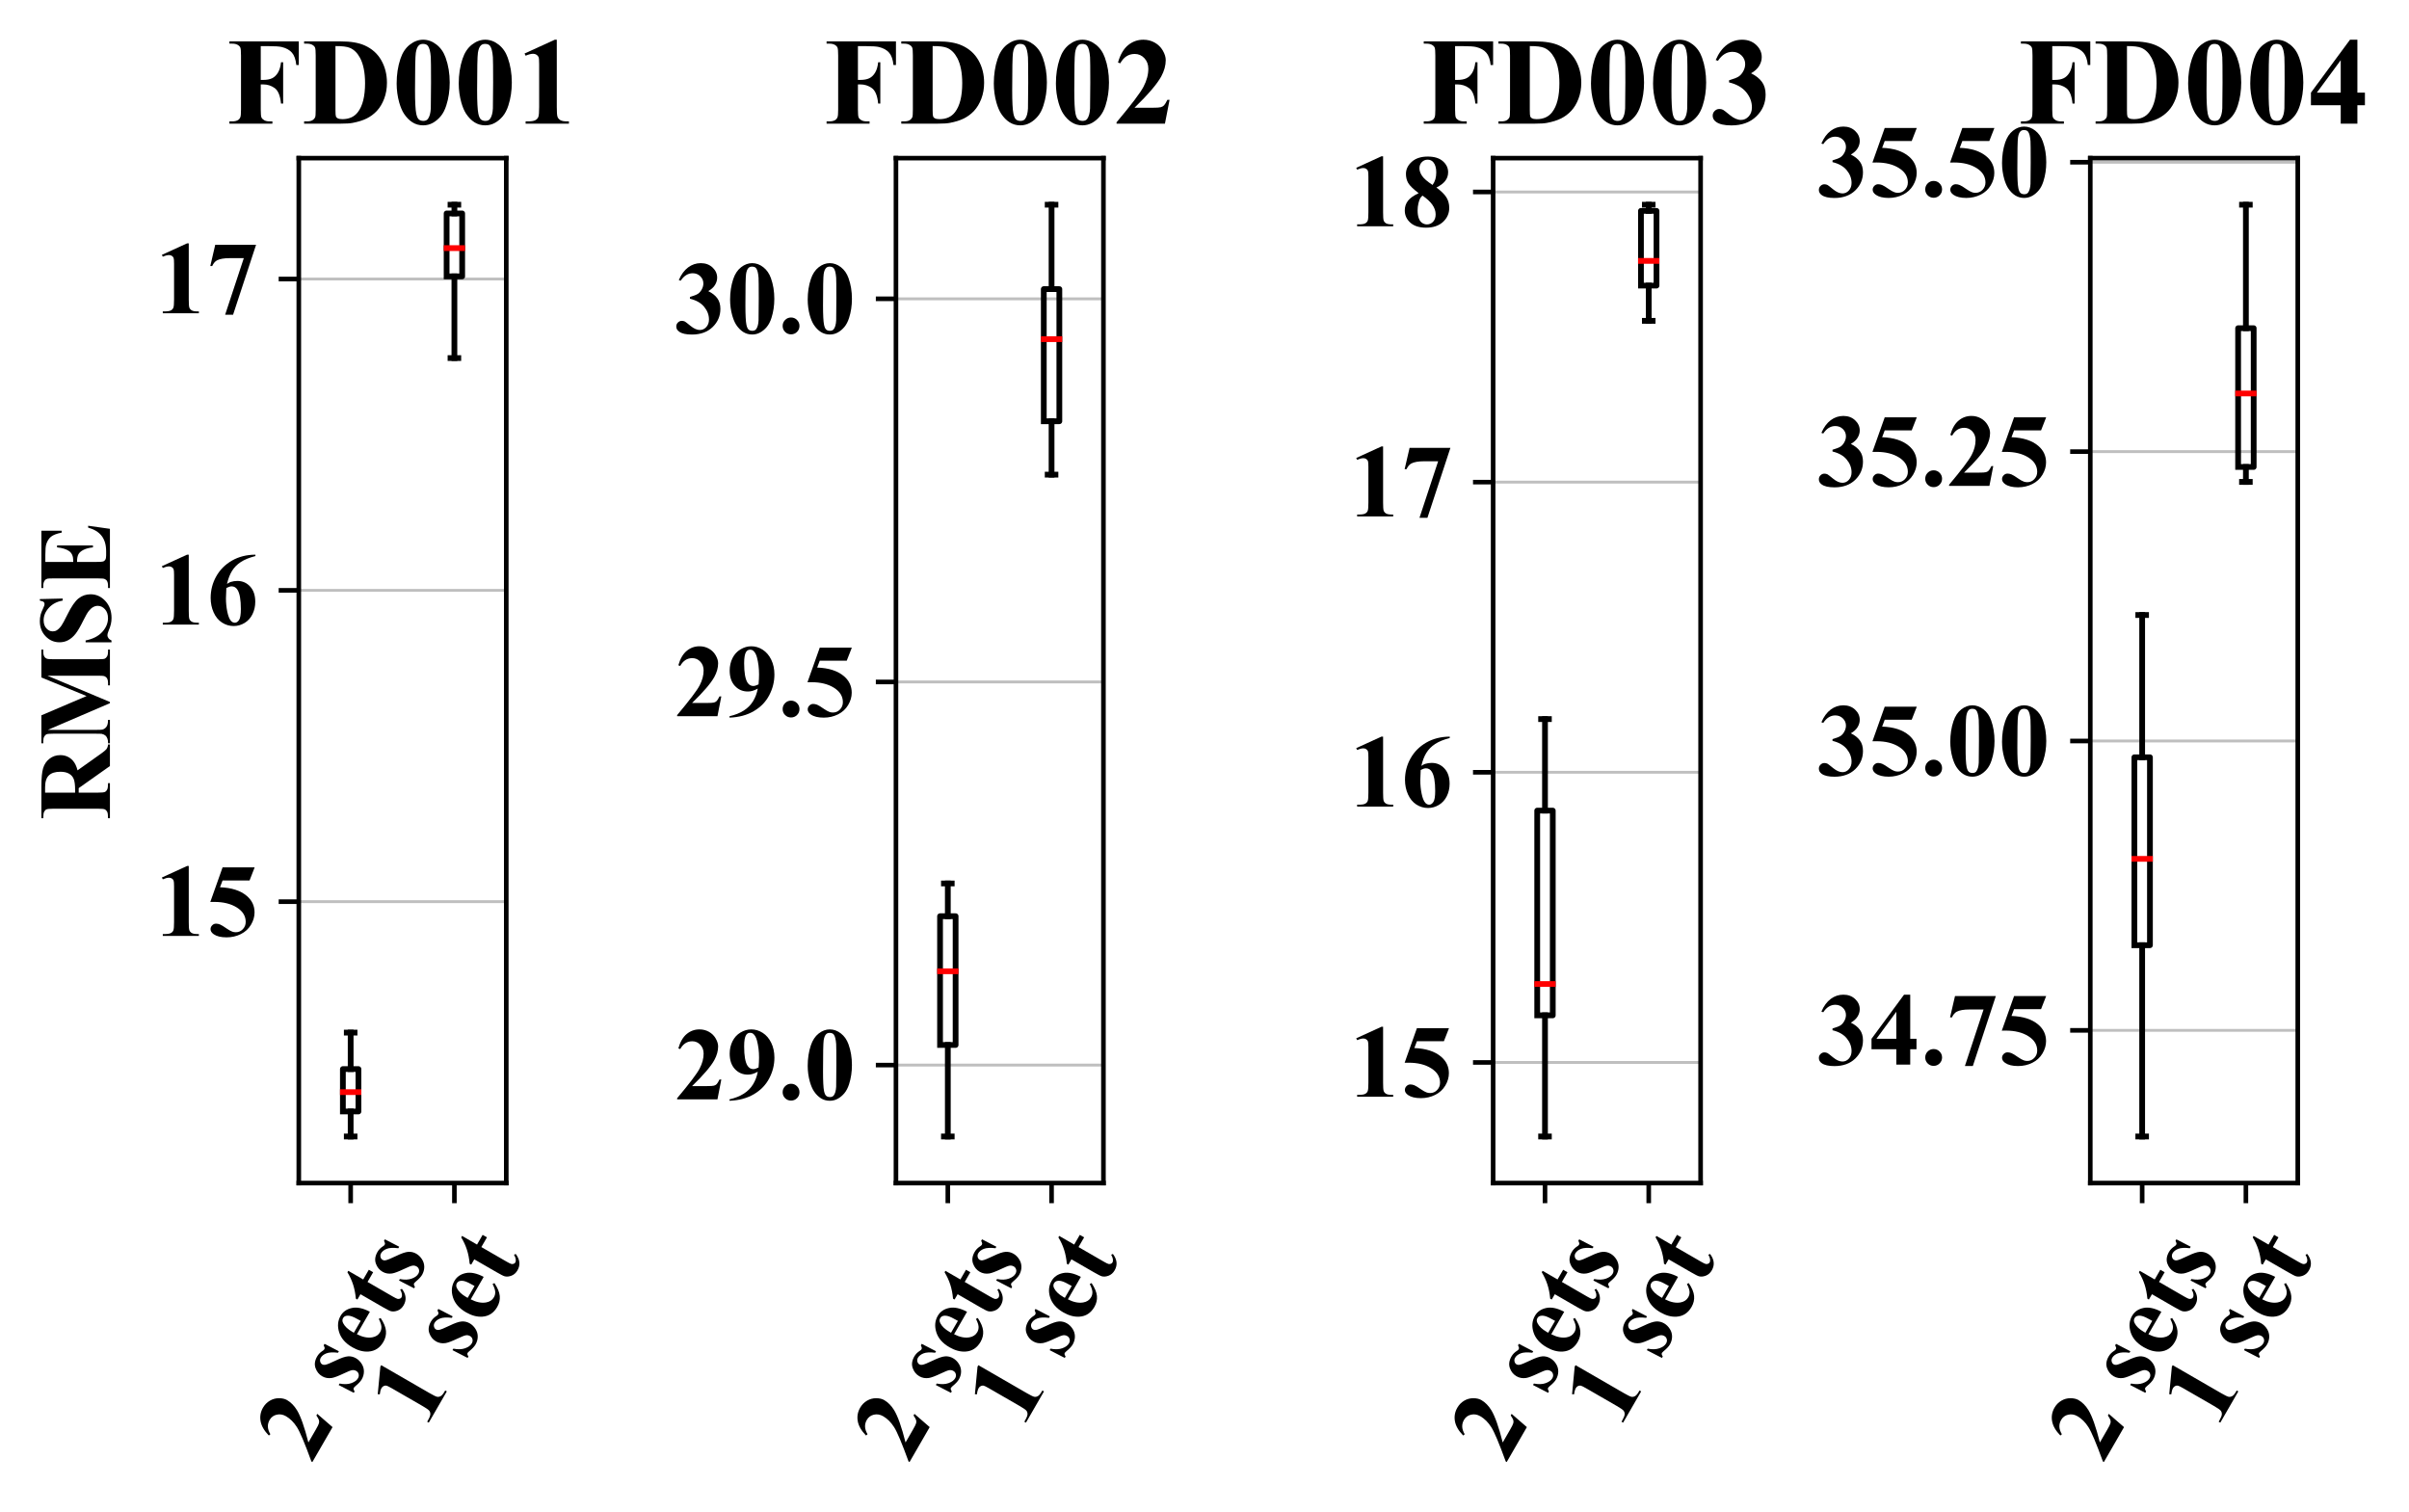 <?xml version="1.0" encoding="utf-8" standalone="no"?>
<!DOCTYPE svg PUBLIC "-//W3C//DTD SVG 1.1//EN"
  "http://www.w3.org/Graphics/SVG/1.1/DTD/svg11.dtd">
<!-- Created with matplotlib (http://matplotlib.org/) -->
<svg height="263pt" version="1.1" viewBox="0 0 419 263" width="419pt" xmlns="http://www.w3.org/2000/svg" xmlns:xlink="http://www.w3.org/1999/xlink">
 <defs>
  <style type="text/css">
*{stroke-linecap:butt;stroke-linejoin:round;}
  </style>
 </defs>
 <g id="figure_1">
  <g id="patch_1">
   <path d="M 0 263.781 
L 419.407 263.781 
L 419.407 0 
L 0 0 
z
" style="fill:#ffffff;"/>
  </g>
  <g id="axes_1">
   <g id="patch_2">
    <path d="M 51.97 205.76 
L 88.056 205.76 
L 88.056 27.503 
L 51.97 27.503 
z
" style="fill:#ffffff;"/>
   </g>
   <g id="matplotlib.axis_1">
    <g id="xtick_1">
     <g id="line2d_1">
      <defs>
       <path d="M 0 0 
L 0 3.5 
" id="mbc42abfe2b" style="stroke:#000000;stroke-width:0.8;"/>
      </defs>
      <g>
       <use style="stroke:#000000;stroke-width:0.8;" x="60.991" xlink:href="#mbc42abfe2b" y="205.76"/>
      </g>
     </g>
     <g id="text_1">
      <!-- 2 sets -->
      <defs>
       <path d="M 41.406 0 
L 2.438 0 
L 2.438 1.078 
Q 20.359 22.406 24.188 29.781 
Q 28.031 37.156 28.031 44.188 
Q 28.031 49.312 24.859 52.703 
Q 21.688 56.109 17.094 56.109 
Q 9.578 56.109 5.422 48.578 
L 3.609 49.219 
Q 6.25 58.594 11.625 63.078 
Q 17 67.578 24.031 67.578 
Q 29.047 67.578 33.203 65.234 
Q 37.359 62.891 39.703 58.812 
Q 42.047 54.734 42.047 51.172 
Q 42.047 44.672 38.422 37.984 
Q 33.5 28.953 16.891 12.797 
L 31.203 12.797 
Q 36.469 12.797 38.062 13.234 
Q 39.656 13.672 40.672 14.719 
Q 41.703 15.766 43.359 19.141 
L 45.125 19.141 
z
" id="TimesNewRomanPS-BoldMT-32"/>
       <path id="TimesNewRomanPS-BoldMT-20"/>
       <path d="M 32.234 46.922 
L 32.953 31.344 
L 31.297 31.344 
Q 28.328 38.281 25.125 40.812 
Q 21.922 43.359 18.75 43.359 
Q 16.75 43.359 15.328 42.016 
Q 13.922 40.672 13.922 38.922 
Q 13.922 37.594 14.891 36.375 
Q 16.453 34.375 23.625 29.516 
Q 30.812 24.656 33.078 21.266 
Q 35.359 17.875 35.359 13.672 
Q 35.359 9.859 33.453 6.203 
Q 31.547 2.547 28.078 0.578 
Q 24.609 -1.375 20.406 -1.375 
Q 17.141 -1.375 11.672 0.688 
Q 10.203 1.219 9.672 1.219 
Q 8.062 1.219 6.984 -1.219 
L 5.375 -1.219 
L 4.594 15.188 
L 6.25 15.188 
Q 8.453 8.734 12.281 5.516 
Q 16.109 2.297 19.531 2.297 
Q 21.875 2.297 23.359 3.734 
Q 24.859 5.172 24.859 7.234 
Q 24.859 9.578 23.391 11.281 
Q 21.922 12.984 16.844 16.453 
Q 9.375 21.625 7.172 24.359 
Q 3.953 28.375 3.953 33.203 
Q 3.953 38.484 7.594 42.75 
Q 11.234 47.016 18.109 47.016 
Q 21.828 47.016 25.297 45.219 
Q 26.609 44.484 27.438 44.484 
Q 28.328 44.484 28.859 44.844 
Q 29.391 45.219 30.562 46.922 
z
" id="TimesNewRomanPS-BoldMT-73"/>
       <path d="M 42.047 24.469 
L 17 24.469 
Q 17.438 15.375 21.828 10.109 
Q 25.203 6.062 29.938 6.062 
Q 32.859 6.062 35.25 7.688 
Q 37.641 9.328 40.375 13.578 
L 42.047 12.5 
Q 38.328 4.938 33.828 1.781 
Q 29.344 -1.375 23.438 -1.375 
Q 13.281 -1.375 8.062 6.453 
Q 3.859 12.75 3.859 22.078 
Q 3.859 33.5 10.031 40.25 
Q 16.219 47.016 24.516 47.016 
Q 31.453 47.016 36.547 41.328 
Q 41.656 35.641 42.047 24.469 
z
M 30.031 27.734 
Q 30.031 35.594 29.172 38.516 
Q 28.328 41.453 26.516 42.969 
Q 25.484 43.844 23.781 43.844 
Q 21.234 43.844 19.625 41.359 
Q 16.75 37.016 16.75 29.438 
L 16.75 27.734 
z
" id="TimesNewRomanPS-BoldMT-65"/>
       <path d="M 21.484 62.359 
L 21.484 45.656 
L 32.328 45.656 
L 32.328 40.828 
L 21.484 40.828 
L 21.484 12.641 
Q 21.484 8.688 21.844 7.531 
Q 22.219 6.391 23.141 5.688 
Q 24.078 4.984 24.859 4.984 
Q 28.031 4.984 30.859 9.812 
L 32.328 8.734 
Q 28.375 -0.641 19.484 -0.641 
Q 15.141 -0.641 12.125 1.781 
Q 9.125 4.203 8.297 7.172 
Q 7.812 8.844 7.812 16.156 
L 7.812 40.828 
L 1.859 40.828 
L 1.859 42.531 
Q 8.016 46.875 12.328 51.656 
Q 16.656 56.453 19.875 62.359 
z
" id="TimesNewRomanPS-BoldMT-74"/>
      </defs>
      <g transform="translate(54.111 254.656)rotate(-60)scale(0.18 -0.18)">
       <use xlink:href="#TimesNewRomanPS-BoldMT-32"/>
       <use x="50" xlink:href="#TimesNewRomanPS-BoldMT-20"/>
       <use x="75" xlink:href="#TimesNewRomanPS-BoldMT-73"/>
       <use x="113.916" xlink:href="#TimesNewRomanPS-BoldMT-65"/>
       <use x="158.301" xlink:href="#TimesNewRomanPS-BoldMT-74"/>
       <use x="191.602" xlink:href="#TimesNewRomanPS-BoldMT-73"/>
      </g>
     </g>
    </g>
    <g id="xtick_2">
     <g id="line2d_2">
      <g>
       <use style="stroke:#000000;stroke-width:0.8;" x="79.034" xlink:href="#mbc42abfe2b" y="205.76"/>
      </g>
     </g>
     <g id="text_2">
      <!-- 1 set -->
      <defs>
       <path d="M 32.562 67.578 
L 32.562 13.422 
Q 32.562 7.328 33.094 5.641 
Q 33.641 3.953 35.344 2.875 
Q 37.062 1.812 40.828 1.812 
L 42.328 1.812 
L 42.328 0 
L 7.469 0 
L 7.469 1.812 
L 9.234 1.812 
Q 13.484 1.812 15.281 2.781 
Q 17.094 3.766 17.719 5.469 
Q 18.359 7.172 18.359 13.422 
L 18.359 47.75 
Q 18.359 52.344 17.922 53.484 
Q 17.484 54.641 16.281 55.438 
Q 15.094 56.25 13.531 56.25 
Q 11.031 56.25 7.469 54.688 
L 6.594 56.453 
L 30.953 67.578 
z
" id="TimesNewRomanPS-BoldMT-31"/>
      </defs>
      <g transform="translate(73.906 248.588)rotate(-60)scale(0.18 -0.18)">
       <use xlink:href="#TimesNewRomanPS-BoldMT-31"/>
       <use x="50" xlink:href="#TimesNewRomanPS-BoldMT-20"/>
       <use x="75" xlink:href="#TimesNewRomanPS-BoldMT-73"/>
       <use x="113.916" xlink:href="#TimesNewRomanPS-BoldMT-65"/>
       <use x="158.301" xlink:href="#TimesNewRomanPS-BoldMT-74"/>
      </g>
     </g>
    </g>
   </g>
   <g id="matplotlib.axis_2">
    <g id="ytick_1">
     <g id="line2d_3">
      <path clip-path="url(#pd39c623535)" d="M 51.97 156.816 
L 88.056 156.816 
" style="fill:none;stroke:#bfbfbf;stroke-linecap:square;stroke-width:0.5;"/>
     </g>
     <g id="line2d_4">
      <defs>
       <path d="M 0 0 
L -3.5 0 
" id="mcc4e07a512" style="stroke:#000000;stroke-width:0.8;"/>
      </defs>
      <g>
       <use style="stroke:#000000;stroke-width:0.8;" x="51.97" xlink:href="#mcc4e07a512" y="156.816"/>
      </g>
     </g>
     <g id="text_3">
      <!-- 15 -->
      <defs>
       <path d="M 15.234 66.219 
L 46.234 66.219 
L 41.312 53.609 
L 15.234 53.609 
L 12.75 47.016 
Q 29.594 46.391 38.672 38.625 
Q 46.141 32.234 46.141 22.703 
Q 46.141 16.609 42.672 10.766 
Q 39.203 4.938 32.906 1.781 
Q 26.609 -1.375 19.094 -1.375 
Q 10.984 -1.375 6.641 1.656 
Q 3.609 3.812 3.609 6.547 
Q 3.609 8.641 5.188 10.25 
Q 6.781 11.859 8.891 11.859 
Q 10.797 11.859 12.75 11.078 
Q 14.703 10.297 19.438 6.984 
Q 22.406 4.938 24.562 4.156 
Q 26.078 3.562 27.984 3.562 
Q 31.984 3.562 34.781 6.484 
Q 37.594 9.422 37.594 13.531 
Q 37.594 22.125 29 27.484 
Q 20.406 32.859 7.328 32.859 
Q 6 32.859 3.375 32.812 
z
" id="TimesNewRomanPS-BoldMT-35"/>
      </defs>
      <g transform="translate(26.97 162.775)scale(0.18 -0.18)">
       <use xlink:href="#TimesNewRomanPS-BoldMT-31"/>
       <use x="50" xlink:href="#TimesNewRomanPS-BoldMT-35"/>
      </g>
     </g>
    </g>
    <g id="ytick_2">
     <g id="line2d_5">
      <path clip-path="url(#pd39c623535)" d="M 51.97 102.671 
L 88.056 102.671 
" style="fill:none;stroke:#bfbfbf;stroke-linecap:square;stroke-width:0.5;"/>
     </g>
     <g id="line2d_6">
      <g>
       <use style="stroke:#000000;stroke-width:0.8;" x="51.97" xlink:href="#mcc4e07a512" y="102.671"/>
      </g>
     </g>
     <g id="text_4">
      <!-- 16 -->
      <defs>
       <path d="M 46.969 67.578 
L 46.969 66.219 
Q 38.141 63.969 32.781 60.422 
Q 27.438 56.891 24.328 51.828 
Q 21.234 46.781 19.531 39.312 
Q 21.688 40.766 23.094 41.219 
Q 26.266 42.188 29.5 42.188 
Q 36.922 42.188 41.875 36.781 
Q 46.828 31.391 46.828 22.078 
Q 46.828 15.531 44.141 10.062 
Q 41.453 4.594 36.516 1.609 
Q 31.594 -1.375 25.984 -1.375 
Q 19.875 -1.375 14.688 1.969 
Q 9.516 5.328 6.609 11.766 
Q 3.719 18.219 3.719 25.781 
Q 3.719 36.922 9.062 46.516 
Q 14.406 56.109 24.234 61.797 
Q 34.078 67.484 46.969 67.578 
z
M 18.891 35.359 
Q 18.5 28.609 18.5 25.484 
Q 18.5 18.75 19.797 12.453 
Q 21.094 6.156 23.344 3.609 
Q 24.953 1.812 27.156 1.812 
Q 29.391 1.812 31.141 4.422 
Q 32.906 7.031 32.906 15.047 
Q 32.906 28.516 29.641 33.641 
Q 27.547 36.969 23.969 36.969 
Q 22.016 36.969 18.891 35.359 
z
" id="TimesNewRomanPS-BoldMT-36"/>
      </defs>
      <g transform="translate(26.97 108.63)scale(0.18 -0.18)">
       <use xlink:href="#TimesNewRomanPS-BoldMT-31"/>
       <use x="50" xlink:href="#TimesNewRomanPS-BoldMT-36"/>
      </g>
     </g>
    </g>
    <g id="ytick_3">
     <g id="line2d_7">
      <path clip-path="url(#pd39c623535)" d="M 51.97 48.526 
L 88.056 48.526 
" style="fill:none;stroke:#bfbfbf;stroke-linecap:square;stroke-width:0.5;"/>
     </g>
     <g id="line2d_8">
      <g>
       <use style="stroke:#000000;stroke-width:0.8;" x="51.97" xlink:href="#mcc4e07a512" y="48.526"/>
      </g>
     </g>
     <g id="text_5">
      <!-- 17 -->
      <defs>
       <path d="M 17.719 -1.375 
L 35.75 53.266 
L 22.016 53.266 
Q 13.969 53.266 9.906 51.172 
Q 7.078 49.703 5.219 45.656 
L 3.375 45.656 
L 8.156 66.219 
L 47.609 66.219 
L 25.391 -1.375 
z
" id="TimesNewRomanPS-BoldMT-37"/>
      </defs>
      <g transform="translate(26.97 54.486)scale(0.18 -0.18)">
       <use xlink:href="#TimesNewRomanPS-BoldMT-31"/>
       <use x="50" xlink:href="#TimesNewRomanPS-BoldMT-37"/>
      </g>
     </g>
    </g>
    <g id="text_6">
     <!-- RMSE -->
     <defs>
      <path d="M 26.562 30.172 
L 26.562 11.625 
Q 26.562 6.25 27.219 4.859 
Q 27.875 3.469 29.531 2.641 
Q 31.203 1.812 35.75 1.812 
L 35.75 0 
L 1.859 0 
L 1.859 1.812 
Q 6.453 1.812 8.078 2.656 
Q 9.719 3.516 10.375 4.875 
Q 11.031 6.25 11.031 11.625 
L 11.031 54.594 
Q 11.031 59.969 10.375 61.359 
Q 9.719 62.75 8.047 63.578 
Q 6.391 64.406 1.859 64.406 
L 1.859 66.219 
L 32.625 66.219 
Q 44.625 66.219 50.188 64.547 
Q 55.766 62.891 59.281 58.422 
Q 62.797 53.953 62.797 47.953 
Q 62.797 40.625 57.516 35.844 
Q 54.156 32.812 48.094 31.297 
L 64.016 8.891 
Q 67.141 4.547 68.453 3.469 
Q 70.453 1.953 73.094 1.812 
L 73.094 0 
L 52.25 0 
L 30.906 30.172 
z
M 26.562 62.641 
L 26.562 33.641 
L 29.344 33.641 
Q 36.141 33.641 39.5 34.891 
Q 42.875 36.141 44.797 39.375 
Q 46.734 42.625 46.734 47.859 
Q 46.734 55.422 43.188 59.031 
Q 39.656 62.641 31.781 62.641 
z
" id="TimesNewRomanPS-BoldMT-52"/>
      <path d="M 47.656 22.562 
L 65.625 66.219 
L 92.578 66.219 
L 92.578 64.406 
L 90.438 64.406 
Q 87.5 64.406 85.75 63.375 
Q 84.516 62.703 83.797 61.078 
Q 83.25 59.906 83.25 54.984 
L 83.25 11.328 
Q 83.25 6.25 83.781 4.984 
Q 84.328 3.719 85.984 2.766 
Q 87.641 1.812 90.438 1.812 
L 92.578 1.812 
L 92.578 0 
L 58.016 0 
L 58.016 1.812 
L 60.156 1.812 
Q 63.094 1.812 64.844 2.828 
Q 66.062 3.516 66.797 5.172 
Q 67.328 6.344 67.328 11.328 
L 67.328 60.406 
L 41.938 0 
L 40.766 0 
L 14.984 59.969 
L 14.984 13.328 
Q 14.984 8.453 15.234 7.328 
Q 15.875 4.891 18 3.344 
Q 20.125 1.812 24.656 1.812 
L 24.656 0 
L 2 0 
L 2 1.812 
L 2.688 1.812 
Q 4.891 1.766 6.781 2.516 
Q 8.688 3.266 9.656 4.531 
Q 10.641 5.812 11.188 8.109 
Q 11.281 8.641 11.281 13.094 
L 11.281 54.984 
Q 11.281 60.016 10.734 61.25 
Q 10.203 62.5 8.547 63.453 
Q 6.891 64.406 4.109 64.406 
L 2 64.406 
L 2 66.219 
L 29.047 66.219 
z
" id="TimesNewRomanPS-BoldMT-4d"/>
      <path d="M 46.969 67.719 
L 47.516 45.656 
L 45.516 45.656 
Q 44.094 53.953 38.547 59 
Q 33.016 64.062 26.562 64.062 
Q 21.578 64.062 18.672 61.391 
Q 15.766 58.734 15.766 55.281 
Q 15.766 53.078 16.797 51.375 
Q 18.219 49.078 21.344 46.828 
Q 23.641 45.219 31.938 41.109 
Q 43.562 35.406 47.609 30.328 
Q 51.609 25.25 51.609 18.703 
Q 51.609 10.406 45.141 4.422 
Q 38.672 -1.562 28.719 -1.562 
Q 25.594 -1.562 22.797 -0.922 
Q 20.016 -0.297 15.828 1.469 
Q 13.484 2.438 11.969 2.438 
Q 10.688 2.438 9.266 1.453 
Q 7.859 0.484 6.984 -1.516 
L 5.172 -1.516 
L 5.172 23.484 
L 6.984 23.484 
Q 9.125 12.938 15.25 7.391 
Q 21.391 1.859 28.469 1.859 
Q 33.938 1.859 37.188 4.828 
Q 40.438 7.812 40.438 11.766 
Q 40.438 14.109 39.188 16.297 
Q 37.938 18.5 35.391 20.484 
Q 32.859 22.469 26.422 25.641 
Q 17.391 30.078 13.422 33.203 
Q 9.469 36.328 7.344 40.188 
Q 5.219 44.047 5.219 48.688 
Q 5.219 56.594 11.031 62.156 
Q 16.844 67.719 25.688 67.719 
Q 28.906 67.719 31.938 66.938 
Q 34.234 66.359 37.531 64.766 
Q 40.828 63.188 42.141 63.188 
Q 43.406 63.188 44.141 63.969 
Q 44.875 64.75 45.516 67.719 
z
" id="TimesNewRomanPS-BoldMT-53"/>
      <path d="M 27.25 62.406 
L 27.25 35.453 
L 28.562 35.453 
Q 34.859 35.453 37.688 39.406 
Q 40.531 43.359 41.312 51.078 
L 43.172 51.078 
L 43.172 16.406 
L 41.312 16.406 
Q 40.719 22.078 38.844 25.688 
Q 36.969 29.297 34.469 30.531 
Q 31.984 31.781 27.25 31.781 
L 27.25 13.141 
Q 27.25 7.672 27.703 6.438 
Q 28.172 5.219 29.438 4.438 
Q 30.719 3.656 33.547 3.656 
L 37.5 3.656 
Q 46.781 3.656 52.359 7.953 
Q 57.953 12.25 60.406 21.047 
L 62.203 21.047 
L 59.234 0 
L 2 0 
L 2 1.812 
L 4.203 1.812 
Q 7.078 1.812 8.844 2.828 
Q 10.109 3.516 10.797 5.172 
Q 11.328 6.344 11.328 11.328 
L 11.328 54.891 
Q 11.328 59.375 11.078 60.406 
Q 10.594 62.109 9.281 63.031 
Q 7.422 64.406 4.203 64.406 
L 2 64.406 
L 2 66.219 
L 57.422 66.219 
L 57.422 46.625 
L 55.562 46.625 
Q 54.156 53.812 51.594 56.938 
Q 49.031 60.062 44.344 61.531 
Q 41.609 62.406 34.078 62.406 
z
" id="TimesNewRomanPS-BoldMT-45"/>
     </defs>
     <g transform="translate(19.119 142.634)rotate(-90)scale(0.18 -0.18)">
      <use xlink:href="#TimesNewRomanPS-BoldMT-52"/>
      <use x="72.217" xlink:href="#TimesNewRomanPS-BoldMT-4d"/>
      <use x="166.602" xlink:href="#TimesNewRomanPS-BoldMT-53"/>
      <use x="222.217" xlink:href="#TimesNewRomanPS-BoldMT-45"/>
     </g>
    </g>
   </g>
   <g id="line2d_9">
    <path clip-path="url(#pd39c623535)" d="M 59.638 193.304 
L 62.344 193.304 
L 62.344 185.932 
L 59.638 185.932 
L 59.638 193.304 
" style="fill:none;stroke:#000000;stroke-linecap:square;"/>
   </g>
   <g id="line2d_10">
    <path clip-path="url(#pd39c623535)" d="M 60.991 193.304 
L 60.991 197.657 
" style="fill:none;stroke:#000000;stroke-linecap:square;"/>
   </g>
   <g id="line2d_11">
    <path clip-path="url(#pd39c623535)" d="M 60.991 185.932 
L 60.991 179.587 
" style="fill:none;stroke:#000000;stroke-linecap:square;"/>
   </g>
   <g id="line2d_12">
    <path clip-path="url(#pd39c623535)" d="M 60.315 197.657 
L 61.668 197.657 
" style="fill:none;stroke:#000000;stroke-linecap:square;"/>
   </g>
   <g id="line2d_13">
    <path clip-path="url(#pd39c623535)" d="M 60.315 179.587 
L 61.668 179.587 
" style="fill:none;stroke:#000000;stroke-linecap:square;"/>
   </g>
   <g id="line2d_14">
    <path clip-path="url(#pd39c623535)" d="M 77.681 48.067 
L 80.387 48.067 
L 80.387 37.123 
L 77.681 37.123 
L 77.681 48.067 
" style="fill:none;stroke:#000000;stroke-linecap:square;"/>
   </g>
   <g id="line2d_15">
    <path clip-path="url(#pd39c623535)" d="M 79.034 48.067 
L 79.034 62.276 
" style="fill:none;stroke:#000000;stroke-linecap:square;"/>
   </g>
   <g id="line2d_16">
    <path clip-path="url(#pd39c623535)" d="M 79.034 37.123 
L 79.034 35.606 
" style="fill:none;stroke:#000000;stroke-linecap:square;"/>
   </g>
   <g id="line2d_17">
    <path clip-path="url(#pd39c623535)" d="M 78.358 62.276 
L 79.711 62.276 
" style="fill:none;stroke:#000000;stroke-linecap:square;"/>
   </g>
   <g id="line2d_18">
    <path clip-path="url(#pd39c623535)" d="M 78.358 35.606 
L 79.711 35.606 
" style="fill:none;stroke:#000000;stroke-linecap:square;"/>
   </g>
   <g id="line2d_19">
    <path clip-path="url(#pd39c623535)" d="M 59.638 189.942 
L 62.344 189.942 
" style="fill:none;stroke:#ff0000;stroke-linecap:square;"/>
   </g>
   <g id="line2d_20">
    <path clip-path="url(#pd39c623535)" d="M 77.681 43.151 
L 80.387 43.151 
" style="fill:none;stroke:#ff0000;stroke-linecap:square;"/>
   </g>
   <g id="patch_3">
    <path d="M 51.97 205.76 
L 51.97 27.503 
" style="fill:none;stroke:#000000;stroke-linecap:square;stroke-linejoin:miter;stroke-width:0.8;"/>
   </g>
   <g id="patch_4">
    <path d="M 88.056 205.76 
L 88.056 27.503 
" style="fill:none;stroke:#000000;stroke-linecap:square;stroke-linejoin:miter;stroke-width:0.8;"/>
   </g>
   <g id="patch_5">
    <path d="M 51.97 205.76 
L 88.056 205.76 
" style="fill:none;stroke:#000000;stroke-linecap:square;stroke-linejoin:miter;stroke-width:0.8;"/>
   </g>
   <g id="patch_6">
    <path d="M 51.97 27.503 
L 88.056 27.503 
" style="fill:none;stroke:#000000;stroke-linecap:square;stroke-linejoin:miter;stroke-width:0.8;"/>
   </g>
   <g id="text_7">
    <!-- FD001 -->
    <defs>
     <path d="M 27.484 62.406 
L 27.484 35.203 
L 29.391 35.203 
Q 33.797 35.203 36.578 36.516 
Q 39.359 37.844 41.281 40.969 
Q 43.219 44.094 43.797 49.422 
L 45.516 49.422 
L 45.516 16.156 
L 43.797 16.156 
Q 42.875 25.594 38.75 28.594 
Q 34.625 31.594 29.391 31.594 
L 27.484 31.594 
L 27.484 11.328 
Q 27.484 6.25 28.047 4.984 
Q 28.609 3.719 30.25 2.766 
Q 31.891 1.812 34.672 1.812 
L 36.859 1.812 
L 36.859 0 
L 2.25 0 
L 2.25 1.812 
L 4.438 1.812 
Q 7.328 1.812 9.078 2.828 
Q 10.359 3.516 11.031 5.172 
Q 11.578 6.344 11.578 11.328 
L 11.578 54.891 
Q 11.578 59.969 11.031 61.234 
Q 10.5 62.5 8.859 63.453 
Q 7.234 64.406 4.438 64.406 
L 2.25 64.406 
L 2.25 66.219 
L 58.109 66.219 
L 58.109 47.219 
L 56.109 47.219 
Q 55.422 53.906 52.609 57.125 
Q 49.812 60.359 44.484 61.672 
Q 41.547 62.406 33.641 62.406 
z
" id="TimesNewRomanPS-BoldMT-46"/>
     <path d="M 1.312 0 
L 1.312 1.812 
L 3.516 1.812 
Q 6.391 1.812 7.922 2.703 
Q 9.469 3.609 10.203 5.172 
Q 10.641 6.203 10.641 11.328 
L 10.641 54.891 
Q 10.641 59.969 10.109 61.234 
Q 9.578 62.5 7.938 63.453 
Q 6.297 64.406 3.516 64.406 
L 1.312 64.406 
L 1.312 66.219 
L 30.953 66.219 
Q 42.828 66.219 50.047 62.984 
Q 58.891 59.031 63.453 51.016 
Q 68.016 43.016 68.016 32.906 
Q 68.016 25.922 65.766 20.031 
Q 63.531 14.156 59.953 10.328 
Q 56.391 6.5 51.734 4.172 
Q 47.078 1.859 40.328 0.594 
Q 37.359 0 30.953 0 
z
M 26.562 62.453 
L 26.562 10.797 
Q 26.562 6.688 26.953 5.75 
Q 27.344 4.828 28.266 4.344 
Q 29.594 3.609 32.078 3.609 
Q 40.234 3.609 44.531 9.188 
Q 50.391 16.703 50.391 32.516 
Q 50.391 45.266 46.391 52.875 
Q 43.219 58.844 38.234 60.984 
Q 34.719 62.5 26.562 62.453 
z
" id="TimesNewRomanPS-BoldMT-44"/>
     <path d="M 46.344 33.109 
Q 46.344 23.188 43.562 14.594 
Q 41.891 9.328 39.078 5.953 
Q 36.281 2.594 32.719 0.609 
Q 29.156 -1.375 24.953 -1.375 
Q 20.172 -1.375 16.312 1.062 
Q 12.453 3.516 9.469 8.062 
Q 7.328 11.375 5.719 16.891 
Q 3.609 24.359 3.609 32.328 
Q 3.609 43.109 6.641 52.156 
Q 9.125 59.625 14.203 63.594 
Q 19.281 67.578 24.953 67.578 
Q 30.719 67.578 35.719 63.641 
Q 40.719 59.719 43.062 53.078 
Q 46.344 43.953 46.344 33.109 
z
M 31.297 33.203 
Q 31.297 50.594 31.109 53.469 
Q 30.609 60.25 28.766 62.641 
Q 27.547 64.203 24.812 64.203 
Q 22.703 64.203 21.484 63.031 
Q 19.672 61.328 19.031 57 
Q 18.406 52.688 18.406 26.859 
Q 18.406 12.797 19.391 8.016 
Q 20.125 4.547 21.484 3.375 
Q 22.859 2.203 25.094 2.203 
Q 27.547 2.203 28.766 3.766 
Q 30.812 6.5 31.109 12.203 
z
" id="TimesNewRomanPS-BoldMT-30"/>
    </defs>
    <g transform="translate(39.417 21.503)scale(0.216 -0.216)">
     <use xlink:href="#TimesNewRomanPS-BoldMT-46"/>
     <use x="61.084" xlink:href="#TimesNewRomanPS-BoldMT-44"/>
     <use x="133.301" xlink:href="#TimesNewRomanPS-BoldMT-30"/>
     <use x="183.301" xlink:href="#TimesNewRomanPS-BoldMT-30"/>
     <use x="233.301" xlink:href="#TimesNewRomanPS-BoldMT-31"/>
    </g>
   </g>
  </g>
  <g id="axes_2">
   <g id="patch_7">
    <path d="M 155.836 205.76 
L 191.922 205.76 
L 191.922 27.503 
L 155.836 27.503 
z
" style="fill:#ffffff;"/>
   </g>
   <g id="matplotlib.axis_3">
    <g id="xtick_3">
     <g id="line2d_21">
      <g>
       <use style="stroke:#000000;stroke-width:0.8;" x="164.857" xlink:href="#mbc42abfe2b" y="205.76"/>
      </g>
     </g>
     <g id="text_8">
      <!-- 2 sets -->
      <g transform="translate(157.977 254.656)rotate(-60)scale(0.18 -0.18)">
       <use xlink:href="#TimesNewRomanPS-BoldMT-32"/>
       <use x="50" xlink:href="#TimesNewRomanPS-BoldMT-20"/>
       <use x="75" xlink:href="#TimesNewRomanPS-BoldMT-73"/>
       <use x="113.916" xlink:href="#TimesNewRomanPS-BoldMT-65"/>
       <use x="158.301" xlink:href="#TimesNewRomanPS-BoldMT-74"/>
       <use x="191.602" xlink:href="#TimesNewRomanPS-BoldMT-73"/>
      </g>
     </g>
    </g>
    <g id="xtick_4">
     <g id="line2d_22">
      <g>
       <use style="stroke:#000000;stroke-width:0.8;" x="182.9" xlink:href="#mbc42abfe2b" y="205.76"/>
      </g>
     </g>
     <g id="text_9">
      <!-- 1 set -->
      <g transform="translate(177.772 248.588)rotate(-60)scale(0.18 -0.18)">
       <use xlink:href="#TimesNewRomanPS-BoldMT-31"/>
       <use x="50" xlink:href="#TimesNewRomanPS-BoldMT-20"/>
       <use x="75" xlink:href="#TimesNewRomanPS-BoldMT-73"/>
       <use x="113.916" xlink:href="#TimesNewRomanPS-BoldMT-65"/>
       <use x="158.301" xlink:href="#TimesNewRomanPS-BoldMT-74"/>
      </g>
     </g>
    </g>
   </g>
   <g id="matplotlib.axis_4">
    <g id="ytick_4">
     <g id="line2d_23">
      <path clip-path="url(#pf9e4431061)" d="M 155.836 185.235 
L 191.922 185.235 
" style="fill:none;stroke:#bfbfbf;stroke-linecap:square;stroke-width:0.5;"/>
     </g>
     <g id="line2d_24">
      <g>
       <use style="stroke:#000000;stroke-width:0.8;" x="155.836" xlink:href="#mcc4e07a512" y="185.235"/>
      </g>
     </g>
     <g id="text_10">
      <!-- 29.0 -->
      <defs>
       <path d="M 3.078 -1.375 
L 3.078 0 
Q 11.188 1.859 16.828 5.469 
Q 22.469 9.078 25.75 14.406 
Q 29.047 19.734 30.375 26.656 
Q 27.344 25.094 25.219 24.484 
Q 23.094 23.875 20.75 23.875 
Q 13.234 23.875 8.219 29.297 
Q 3.219 34.719 3.219 44.141 
Q 3.219 50.688 5.922 56.125 
Q 8.641 61.578 13.672 64.578 
Q 18.703 67.578 24.125 67.578 
Q 29.938 67.578 35.109 64.25 
Q 40.281 60.938 43.359 54.641 
Q 46.438 48.344 46.438 40.281 
Q 46.438 29.828 41.422 20.25 
Q 36.422 10.688 26.516 4.906 
Q 16.609 -0.875 3.078 -1.375 
z
M 31.109 30.766 
Q 31.594 36.234 31.594 40.375 
Q 31.594 49.266 29.547 56.938 
Q 28.375 61.188 26.078 63.188 
Q 24.859 64.266 22.906 64.266 
Q 20.453 64.266 19.094 62.156 
Q 17.188 59.281 17.188 51.172 
Q 17.188 37.641 20.406 32.516 
Q 22.516 29.203 26.078 29.203 
Q 27.984 29.203 31.109 30.766 
z
" id="TimesNewRomanPS-BoldMT-39"/>
       <path d="M 12.5 15.047 
Q 15.922 15.047 18.281 12.641 
Q 20.656 10.25 20.656 6.891 
Q 20.656 3.516 18.266 1.141 
Q 15.875 -1.219 12.5 -1.219 
Q 9.125 -1.219 6.75 1.141 
Q 4.391 3.516 4.391 6.891 
Q 4.391 10.25 6.75 12.641 
Q 9.125 15.047 12.5 15.047 
z
" id="TimesNewRomanPS-BoldMT-2e"/>
      </defs>
      <g transform="translate(117.336 191.195)scale(0.18 -0.18)">
       <use xlink:href="#TimesNewRomanPS-BoldMT-32"/>
       <use x="50" xlink:href="#TimesNewRomanPS-BoldMT-39"/>
       <use x="100" xlink:href="#TimesNewRomanPS-BoldMT-2e"/>
       <use x="125" xlink:href="#TimesNewRomanPS-BoldMT-30"/>
      </g>
     </g>
    </g>
    <g id="ytick_5">
     <g id="line2d_25">
      <path clip-path="url(#pf9e4431061)" d="M 155.836 118.602 
L 191.922 118.602 
" style="fill:none;stroke:#bfbfbf;stroke-linecap:square;stroke-width:0.5;"/>
     </g>
     <g id="line2d_26">
      <g>
       <use style="stroke:#000000;stroke-width:0.8;" x="155.836" xlink:href="#mcc4e07a512" y="118.602"/>
      </g>
     </g>
     <g id="text_11">
      <!-- 29.5 -->
      <g transform="translate(117.336 124.562)scale(0.18 -0.18)">
       <use xlink:href="#TimesNewRomanPS-BoldMT-32"/>
       <use x="50" xlink:href="#TimesNewRomanPS-BoldMT-39"/>
       <use x="100" xlink:href="#TimesNewRomanPS-BoldMT-2e"/>
       <use x="125" xlink:href="#TimesNewRomanPS-BoldMT-35"/>
      </g>
     </g>
    </g>
    <g id="ytick_6">
     <g id="line2d_27">
      <path clip-path="url(#pf9e4431061)" d="M 155.836 51.969 
L 191.922 51.969 
" style="fill:none;stroke:#bfbfbf;stroke-linecap:square;stroke-width:0.5;"/>
     </g>
     <g id="line2d_28">
      <g>
       <use style="stroke:#000000;stroke-width:0.8;" x="155.836" xlink:href="#mcc4e07a512" y="51.969"/>
      </g>
     </g>
     <g id="text_12">
      <!-- 30.0 -->
      <defs>
       <path d="M 14.797 33.203 
L 14.797 34.906 
Q 20.359 36.531 22.5 37.922 
Q 24.656 39.312 26.219 42.156 
Q 27.781 45.016 27.781 47.953 
Q 27.781 52 24.828 54.906 
Q 21.875 57.812 17.484 57.812 
Q 10.641 57.812 5.859 50.594 
L 4.047 51.219 
Q 7.562 59.375 13.062 63.469 
Q 18.562 67.578 25.297 67.578 
Q 32.172 67.578 36.641 63.375 
Q 41.109 59.188 41.109 53.562 
Q 41.109 49.906 39.031 46.5 
Q 36.969 43.109 32.516 40.531 
Q 38.234 37.75 41.234 33.672 
Q 44.234 29.594 44.234 23.438 
Q 44.234 13.094 36.734 5.828 
Q 29.25 -1.422 16.656 -1.422 
Q 8.25 -1.422 4.391 1.375 
Q 1.609 3.328 1.609 6.391 
Q 1.609 8.641 3.219 10.219 
Q 4.828 11.812 6.938 11.812 
Q 8.547 11.812 9.969 11.141 
Q 10.75 10.75 15.5 6.859 
Q 20.266 2.984 24.422 2.984 
Q 28.031 2.984 30.609 5.828 
Q 33.203 8.688 33.203 13.094 
Q 33.203 19.781 28.516 25.422 
Q 23.828 31.062 14.797 33.203 
z
" id="TimesNewRomanPS-BoldMT-33"/>
      </defs>
      <g transform="translate(117.336 57.929)scale(0.18 -0.18)">
       <use xlink:href="#TimesNewRomanPS-BoldMT-33"/>
       <use x="50" xlink:href="#TimesNewRomanPS-BoldMT-30"/>
       <use x="100" xlink:href="#TimesNewRomanPS-BoldMT-2e"/>
       <use x="125" xlink:href="#TimesNewRomanPS-BoldMT-30"/>
      </g>
     </g>
    </g>
   </g>
   <g id="line2d_29">
    <path clip-path="url(#pf9e4431061)" d="M 163.504 181.737 
L 166.21 181.737 
L 166.21 159.344 
L 163.504 159.344 
L 163.504 181.737 
" style="fill:none;stroke:#000000;stroke-linecap:square;"/>
   </g>
   <g id="line2d_30">
    <path clip-path="url(#pf9e4431061)" d="M 164.857 181.737 
L 164.857 197.657 
" style="fill:none;stroke:#000000;stroke-linecap:square;"/>
   </g>
   <g id="line2d_31">
    <path clip-path="url(#pf9e4431061)" d="M 164.857 159.344 
L 164.857 153.649 
" style="fill:none;stroke:#000000;stroke-linecap:square;"/>
   </g>
   <g id="line2d_32">
    <path clip-path="url(#pf9e4431061)" d="M 164.18 197.657 
L 165.534 197.657 
" style="fill:none;stroke:#000000;stroke-linecap:square;"/>
   </g>
   <g id="line2d_33">
    <path clip-path="url(#pf9e4431061)" d="M 164.18 153.649 
L 165.534 153.649 
" style="fill:none;stroke:#000000;stroke-linecap:square;"/>
   </g>
   <g id="line2d_34">
    <path clip-path="url(#pf9e4431061)" d="M 181.547 73.261 
L 184.253 73.261 
L 184.253 50.28 
L 181.547 50.28 
L 181.547 73.261 
" style="fill:none;stroke:#000000;stroke-linecap:square;"/>
   </g>
   <g id="line2d_35">
    <path clip-path="url(#pf9e4431061)" d="M 182.9 73.261 
L 182.9 82.547 
" style="fill:none;stroke:#000000;stroke-linecap:square;"/>
   </g>
   <g id="line2d_36">
    <path clip-path="url(#pf9e4431061)" d="M 182.9 50.28 
L 182.9 35.606 
" style="fill:none;stroke:#000000;stroke-linecap:square;"/>
   </g>
   <g id="line2d_37">
    <path clip-path="url(#pf9e4431061)" d="M 182.223 82.547 
L 183.577 82.547 
" style="fill:none;stroke:#000000;stroke-linecap:square;"/>
   </g>
   <g id="line2d_38">
    <path clip-path="url(#pf9e4431061)" d="M 182.223 35.606 
L 183.577 35.606 
" style="fill:none;stroke:#000000;stroke-linecap:square;"/>
   </g>
   <g id="line2d_39">
    <path clip-path="url(#pf9e4431061)" d="M 163.504 168.924 
L 166.21 168.924 
" style="fill:none;stroke:#ff0000;stroke-linecap:square;"/>
   </g>
   <g id="line2d_40">
    <path clip-path="url(#pf9e4431061)" d="M 181.547 58.986 
L 184.253 58.986 
" style="fill:none;stroke:#ff0000;stroke-linecap:square;"/>
   </g>
   <g id="patch_8">
    <path d="M 155.836 205.76 
L 155.836 27.503 
" style="fill:none;stroke:#000000;stroke-linecap:square;stroke-linejoin:miter;stroke-width:0.8;"/>
   </g>
   <g id="patch_9">
    <path d="M 191.922 205.76 
L 191.922 27.503 
" style="fill:none;stroke:#000000;stroke-linecap:square;stroke-linejoin:miter;stroke-width:0.8;"/>
   </g>
   <g id="patch_10">
    <path d="M 155.836 205.76 
L 191.922 205.76 
" style="fill:none;stroke:#000000;stroke-linecap:square;stroke-linejoin:miter;stroke-width:0.8;"/>
   </g>
   <g id="patch_11">
    <path d="M 155.836 27.503 
L 191.922 27.503 
" style="fill:none;stroke:#000000;stroke-linecap:square;stroke-linejoin:miter;stroke-width:0.8;"/>
   </g>
   <g id="text_13">
    <!-- FD002 -->
    <g transform="translate(143.283 21.503)scale(0.216 -0.216)">
     <use xlink:href="#TimesNewRomanPS-BoldMT-46"/>
     <use x="61.084" xlink:href="#TimesNewRomanPS-BoldMT-44"/>
     <use x="133.301" xlink:href="#TimesNewRomanPS-BoldMT-30"/>
     <use x="183.301" xlink:href="#TimesNewRomanPS-BoldMT-30"/>
     <use x="233.301" xlink:href="#TimesNewRomanPS-BoldMT-32"/>
    </g>
   </g>
  </g>
  <g id="axes_3">
   <g id="patch_12">
    <path d="M 259.702 205.76 
L 295.788 205.76 
L 295.788 27.503 
L 259.702 27.503 
z
" style="fill:#ffffff;"/>
   </g>
   <g id="matplotlib.axis_5">
    <g id="xtick_5">
     <g id="line2d_41">
      <g>
       <use style="stroke:#000000;stroke-width:0.8;" x="268.723" xlink:href="#mbc42abfe2b" y="205.76"/>
      </g>
     </g>
     <g id="text_14">
      <!-- 2 sets -->
      <g transform="translate(261.843 254.656)rotate(-60)scale(0.18 -0.18)">
       <use xlink:href="#TimesNewRomanPS-BoldMT-32"/>
       <use x="50" xlink:href="#TimesNewRomanPS-BoldMT-20"/>
       <use x="75" xlink:href="#TimesNewRomanPS-BoldMT-73"/>
       <use x="113.916" xlink:href="#TimesNewRomanPS-BoldMT-65"/>
       <use x="158.301" xlink:href="#TimesNewRomanPS-BoldMT-74"/>
       <use x="191.602" xlink:href="#TimesNewRomanPS-BoldMT-73"/>
      </g>
     </g>
    </g>
    <g id="xtick_6">
     <g id="line2d_42">
      <g>
       <use style="stroke:#000000;stroke-width:0.8;" x="286.766" xlink:href="#mbc42abfe2b" y="205.76"/>
      </g>
     </g>
     <g id="text_15">
      <!-- 1 set -->
      <g transform="translate(281.638 248.588)rotate(-60)scale(0.18 -0.18)">
       <use xlink:href="#TimesNewRomanPS-BoldMT-31"/>
       <use x="50" xlink:href="#TimesNewRomanPS-BoldMT-20"/>
       <use x="75" xlink:href="#TimesNewRomanPS-BoldMT-73"/>
       <use x="113.916" xlink:href="#TimesNewRomanPS-BoldMT-65"/>
       <use x="158.301" xlink:href="#TimesNewRomanPS-BoldMT-74"/>
      </g>
     </g>
    </g>
   </g>
   <g id="matplotlib.axis_6">
    <g id="ytick_7">
     <g id="line2d_43">
      <path clip-path="url(#p9ed4cc580a)" d="M 259.702 184.78 
L 295.788 184.78 
" style="fill:none;stroke:#bfbfbf;stroke-linecap:square;stroke-width:0.5;"/>
     </g>
     <g id="line2d_44">
      <g>
       <use style="stroke:#000000;stroke-width:0.8;" x="259.702" xlink:href="#mcc4e07a512" y="184.78"/>
      </g>
     </g>
     <g id="text_16">
      <!-- 15 -->
      <g transform="translate(234.702 190.74)scale(0.18 -0.18)">
       <use xlink:href="#TimesNewRomanPS-BoldMT-31"/>
       <use x="50" xlink:href="#TimesNewRomanPS-BoldMT-35"/>
      </g>
     </g>
    </g>
    <g id="ytick_8">
     <g id="line2d_45">
      <path clip-path="url(#p9ed4cc580a)" d="M 259.702 134.316 
L 295.788 134.316 
" style="fill:none;stroke:#bfbfbf;stroke-linecap:square;stroke-width:0.5;"/>
     </g>
     <g id="line2d_46">
      <g>
       <use style="stroke:#000000;stroke-width:0.8;" x="259.702" xlink:href="#mcc4e07a512" y="134.316"/>
      </g>
     </g>
     <g id="text_17">
      <!-- 16 -->
      <g transform="translate(234.702 140.276)scale(0.18 -0.18)">
       <use xlink:href="#TimesNewRomanPS-BoldMT-31"/>
       <use x="50" xlink:href="#TimesNewRomanPS-BoldMT-36"/>
      </g>
     </g>
    </g>
    <g id="ytick_9">
     <g id="line2d_47">
      <path clip-path="url(#p9ed4cc580a)" d="M 259.702 83.852 
L 295.788 83.852 
" style="fill:none;stroke:#bfbfbf;stroke-linecap:square;stroke-width:0.5;"/>
     </g>
     <g id="line2d_48">
      <g>
       <use style="stroke:#000000;stroke-width:0.8;" x="259.702" xlink:href="#mcc4e07a512" y="83.852"/>
      </g>
     </g>
     <g id="text_18">
      <!-- 17 -->
      <g transform="translate(234.702 89.812)scale(0.18 -0.18)">
       <use xlink:href="#TimesNewRomanPS-BoldMT-31"/>
       <use x="50" xlink:href="#TimesNewRomanPS-BoldMT-37"/>
      </g>
     </g>
    </g>
    <g id="ytick_10">
     <g id="line2d_49">
      <path clip-path="url(#p9ed4cc580a)" d="M 259.702 33.388 
L 295.788 33.388 
" style="fill:none;stroke:#bfbfbf;stroke-linecap:square;stroke-width:0.5;"/>
     </g>
     <g id="line2d_50">
      <g>
       <use style="stroke:#000000;stroke-width:0.8;" x="259.702" xlink:href="#mcc4e07a512" y="33.388"/>
      </g>
     </g>
     <g id="text_19">
      <!-- 18 -->
      <defs>
       <path d="M 34.078 37.406 
Q 41.062 32.281 43.766 27.859 
Q 46.484 23.438 46.484 17.719 
Q 46.484 9.719 40.453 4.172 
Q 34.422 -1.375 24.078 -1.375 
Q 14.266 -1.375 8.891 3.453 
Q 3.516 8.297 3.516 15.281 
Q 3.516 20.609 6.609 24.609 
Q 9.719 28.609 16.938 31.938 
Q 9.078 37.938 6.859 41.75 
Q 4.641 45.562 4.641 50.594 
Q 4.641 57.234 10.281 62.281 
Q 15.922 67.328 25.734 67.328 
Q 35.203 67.328 40.297 62.859 
Q 45.406 58.406 45.406 52.156 
Q 45.406 47.469 42.641 43.875 
Q 39.891 40.281 34.078 37.406 
z
M 30.375 39.891 
Q 32.172 42.328 33.047 45.359 
Q 33.938 48.391 33.938 52 
Q 33.938 58.344 31.203 61.719 
Q 29.156 64.312 25.531 64.312 
Q 22.266 64.312 19.969 61.938 
Q 17.672 59.578 17.672 56.062 
Q 17.672 52.484 20.234 48.656 
Q 22.797 44.828 30.375 39.891 
z
M 20.609 29.594 
Q 19.094 28.219 18.453 27.094 
Q 17.484 25.391 16.703 22.109 
Q 15.922 18.844 15.922 15.281 
Q 15.922 10.688 17.094 7.594 
Q 18.266 4.5 20.438 3.125 
Q 22.609 1.766 24.906 1.766 
Q 28.469 1.766 30.906 4.375 
Q 33.344 6.984 33.344 11.531 
Q 33.344 21 20.609 29.594 
z
" id="TimesNewRomanPS-BoldMT-38"/>
      </defs>
      <g transform="translate(234.702 39.348)scale(0.18 -0.18)">
       <use xlink:href="#TimesNewRomanPS-BoldMT-31"/>
       <use x="50" xlink:href="#TimesNewRomanPS-BoldMT-38"/>
      </g>
     </g>
    </g>
   </g>
   <g id="line2d_51">
    <path clip-path="url(#p9ed4cc580a)" d="M 267.37 176.586 
L 270.076 176.586 
L 270.076 140.982 
L 267.37 140.982 
L 267.37 176.586 
" style="fill:none;stroke:#000000;stroke-linecap:square;"/>
   </g>
   <g id="line2d_52">
    <path clip-path="url(#p9ed4cc580a)" d="M 268.723 176.586 
L 268.723 197.657 
" style="fill:none;stroke:#000000;stroke-linecap:square;"/>
   </g>
   <g id="line2d_53">
    <path clip-path="url(#p9ed4cc580a)" d="M 268.723 140.982 
L 268.723 125.065 
" style="fill:none;stroke:#000000;stroke-linecap:square;"/>
   </g>
   <g id="line2d_54">
    <path clip-path="url(#p9ed4cc580a)" d="M 268.046 197.657 
L 269.4 197.657 
" style="fill:none;stroke:#000000;stroke-linecap:square;"/>
   </g>
   <g id="line2d_55">
    <path clip-path="url(#p9ed4cc580a)" d="M 268.046 125.065 
L 269.4 125.065 
" style="fill:none;stroke:#000000;stroke-linecap:square;"/>
   </g>
   <g id="line2d_56">
    <path clip-path="url(#p9ed4cc580a)" d="M 285.413 49.669 
L 288.119 49.669 
L 288.119 36.676 
L 285.413 36.676 
L 285.413 49.669 
" style="fill:none;stroke:#000000;stroke-linecap:square;"/>
   </g>
   <g id="line2d_57">
    <path clip-path="url(#p9ed4cc580a)" d="M 286.766 49.669 
L 286.766 55.799 
" style="fill:none;stroke:#000000;stroke-linecap:square;"/>
   </g>
   <g id="line2d_58">
    <path clip-path="url(#p9ed4cc580a)" d="M 286.766 36.676 
L 286.766 35.606 
" style="fill:none;stroke:#000000;stroke-linecap:square;"/>
   </g>
   <g id="line2d_59">
    <path clip-path="url(#p9ed4cc580a)" d="M 286.089 55.799 
L 287.443 55.799 
" style="fill:none;stroke:#000000;stroke-linecap:square;"/>
   </g>
   <g id="line2d_60">
    <path clip-path="url(#p9ed4cc580a)" d="M 286.089 35.606 
L 287.443 35.606 
" style="fill:none;stroke:#000000;stroke-linecap:square;"/>
   </g>
   <g id="line2d_61">
    <path clip-path="url(#p9ed4cc580a)" d="M 267.37 171.136 
L 270.076 171.136 
" style="fill:none;stroke:#ff0000;stroke-linecap:square;"/>
   </g>
   <g id="line2d_62">
    <path clip-path="url(#p9ed4cc580a)" d="M 285.413 45.375 
L 288.119 45.375 
" style="fill:none;stroke:#ff0000;stroke-linecap:square;"/>
   </g>
   <g id="patch_13">
    <path d="M 259.702 205.76 
L 259.702 27.503 
" style="fill:none;stroke:#000000;stroke-linecap:square;stroke-linejoin:miter;stroke-width:0.8;"/>
   </g>
   <g id="patch_14">
    <path d="M 295.788 205.76 
L 295.788 27.503 
" style="fill:none;stroke:#000000;stroke-linecap:square;stroke-linejoin:miter;stroke-width:0.8;"/>
   </g>
   <g id="patch_15">
    <path d="M 259.702 205.76 
L 295.788 205.76 
" style="fill:none;stroke:#000000;stroke-linecap:square;stroke-linejoin:miter;stroke-width:0.8;"/>
   </g>
   <g id="patch_16">
    <path d="M 259.702 27.503 
L 295.788 27.503 
" style="fill:none;stroke:#000000;stroke-linecap:square;stroke-linejoin:miter;stroke-width:0.8;"/>
   </g>
   <g id="text_20">
    <!-- FD003 -->
    <g transform="translate(247.148 21.503)scale(0.216 -0.216)">
     <use xlink:href="#TimesNewRomanPS-BoldMT-46"/>
     <use x="61.084" xlink:href="#TimesNewRomanPS-BoldMT-44"/>
     <use x="133.301" xlink:href="#TimesNewRomanPS-BoldMT-30"/>
     <use x="183.301" xlink:href="#TimesNewRomanPS-BoldMT-30"/>
     <use x="233.301" xlink:href="#TimesNewRomanPS-BoldMT-33"/>
    </g>
   </g>
  </g>
  <g id="axes_4">
   <g id="patch_17">
    <path d="M 363.567 205.76 
L 399.653 205.76 
L 399.653 27.503 
L 363.567 27.503 
z
" style="fill:#ffffff;"/>
   </g>
   <g id="matplotlib.axis_7">
    <g id="xtick_7">
     <g id="line2d_63">
      <g>
       <use style="stroke:#000000;stroke-width:0.8;" x="372.589" xlink:href="#mbc42abfe2b" y="205.76"/>
      </g>
     </g>
     <g id="text_21">
      <!-- 2 sets -->
      <g transform="translate(365.709 254.656)rotate(-60)scale(0.18 -0.18)">
       <use xlink:href="#TimesNewRomanPS-BoldMT-32"/>
       <use x="50" xlink:href="#TimesNewRomanPS-BoldMT-20"/>
       <use x="75" xlink:href="#TimesNewRomanPS-BoldMT-73"/>
       <use x="113.916" xlink:href="#TimesNewRomanPS-BoldMT-65"/>
       <use x="158.301" xlink:href="#TimesNewRomanPS-BoldMT-74"/>
       <use x="191.602" xlink:href="#TimesNewRomanPS-BoldMT-73"/>
      </g>
     </g>
    </g>
    <g id="xtick_8">
     <g id="line2d_64">
      <g>
       <use style="stroke:#000000;stroke-width:0.8;" x="390.632" xlink:href="#mbc42abfe2b" y="205.76"/>
      </g>
     </g>
     <g id="text_22">
      <!-- 1 set -->
      <g transform="translate(385.504 248.588)rotate(-60)scale(0.18 -0.18)">
       <use xlink:href="#TimesNewRomanPS-BoldMT-31"/>
       <use x="50" xlink:href="#TimesNewRomanPS-BoldMT-20"/>
       <use x="75" xlink:href="#TimesNewRomanPS-BoldMT-73"/>
       <use x="113.916" xlink:href="#TimesNewRomanPS-BoldMT-65"/>
       <use x="158.301" xlink:href="#TimesNewRomanPS-BoldMT-74"/>
      </g>
     </g>
    </g>
   </g>
   <g id="matplotlib.axis_8">
    <g id="ytick_11">
     <g id="line2d_65">
      <path clip-path="url(#pe3661af23e)" d="M 363.567 179.197 
L 399.653 179.197 
" style="fill:none;stroke:#bfbfbf;stroke-linecap:square;stroke-width:0.5;"/>
     </g>
     <g id="line2d_66">
      <g>
       <use style="stroke:#000000;stroke-width:0.8;" x="363.567" xlink:href="#mcc4e07a512" y="179.197"/>
      </g>
     </g>
     <g id="text_23">
      <!-- 34.75 -->
      <defs>
       <path d="M 2.484 24.953 
L 33.938 67.578 
L 39.891 67.578 
L 39.891 24.953 
L 45.953 24.953 
L 45.953 14.844 
L 39.891 14.844 
L 39.891 0 
L 26.469 0 
L 26.469 14.844 
L 2.484 14.844 
z
M 7.234 24.953 
L 26.469 24.953 
L 26.469 51.078 
z
" id="TimesNewRomanPS-BoldMT-34"/>
      </defs>
      <g transform="translate(316.067 185.156)scale(0.18 -0.18)">
       <use xlink:href="#TimesNewRomanPS-BoldMT-33"/>
       <use x="50" xlink:href="#TimesNewRomanPS-BoldMT-34"/>
       <use x="100" xlink:href="#TimesNewRomanPS-BoldMT-2e"/>
       <use x="125" xlink:href="#TimesNewRomanPS-BoldMT-37"/>
       <use x="175" xlink:href="#TimesNewRomanPS-BoldMT-35"/>
      </g>
     </g>
    </g>
    <g id="ytick_12">
     <g id="line2d_67">
      <path clip-path="url(#pe3661af23e)" d="M 363.567 128.87 
L 399.653 128.87 
" style="fill:none;stroke:#bfbfbf;stroke-linecap:square;stroke-width:0.5;"/>
     </g>
     <g id="line2d_68">
      <g>
       <use style="stroke:#000000;stroke-width:0.8;" x="363.567" xlink:href="#mcc4e07a512" y="128.87"/>
      </g>
     </g>
     <g id="text_24">
      <!-- 35.00 -->
      <g transform="translate(316.067 134.83)scale(0.18 -0.18)">
       <use xlink:href="#TimesNewRomanPS-BoldMT-33"/>
       <use x="50" xlink:href="#TimesNewRomanPS-BoldMT-35"/>
       <use x="100" xlink:href="#TimesNewRomanPS-BoldMT-2e"/>
       <use x="125" xlink:href="#TimesNewRomanPS-BoldMT-30"/>
       <use x="175" xlink:href="#TimesNewRomanPS-BoldMT-30"/>
      </g>
     </g>
    </g>
    <g id="ytick_13">
     <g id="line2d_69">
      <path clip-path="url(#pe3661af23e)" d="M 363.567 78.543 
L 399.653 78.543 
" style="fill:none;stroke:#bfbfbf;stroke-linecap:square;stroke-width:0.5;"/>
     </g>
     <g id="line2d_70">
      <g>
       <use style="stroke:#000000;stroke-width:0.8;" x="363.567" xlink:href="#mcc4e07a512" y="78.543"/>
      </g>
     </g>
     <g id="text_25">
      <!-- 35.25 -->
      <g transform="translate(316.067 84.503)scale(0.18 -0.18)">
       <use xlink:href="#TimesNewRomanPS-BoldMT-33"/>
       <use x="50" xlink:href="#TimesNewRomanPS-BoldMT-35"/>
       <use x="100" xlink:href="#TimesNewRomanPS-BoldMT-2e"/>
       <use x="125" xlink:href="#TimesNewRomanPS-BoldMT-32"/>
       <use x="175" xlink:href="#TimesNewRomanPS-BoldMT-35"/>
      </g>
     </g>
    </g>
    <g id="ytick_14">
     <g id="line2d_71">
      <path clip-path="url(#pe3661af23e)" d="M 363.567 28.216 
L 399.653 28.216 
" style="fill:none;stroke:#bfbfbf;stroke-linecap:square;stroke-width:0.5;"/>
     </g>
     <g id="line2d_72">
      <g>
       <use style="stroke:#000000;stroke-width:0.8;" x="363.567" xlink:href="#mcc4e07a512" y="28.216"/>
      </g>
     </g>
     <g id="text_26">
      <!-- 35.50 -->
      <g transform="translate(316.067 34.176)scale(0.18 -0.18)">
       <use xlink:href="#TimesNewRomanPS-BoldMT-33"/>
       <use x="50" xlink:href="#TimesNewRomanPS-BoldMT-35"/>
       <use x="100" xlink:href="#TimesNewRomanPS-BoldMT-2e"/>
       <use x="125" xlink:href="#TimesNewRomanPS-BoldMT-35"/>
       <use x="175" xlink:href="#TimesNewRomanPS-BoldMT-30"/>
      </g>
     </g>
    </g>
   </g>
   <g id="line2d_73">
    <path clip-path="url(#pe3661af23e)" d="M 371.236 164.391 
L 373.942 164.391 
L 373.942 131.706 
L 371.236 131.706 
L 371.236 164.391 
" style="fill:none;stroke:#000000;stroke-linecap:square;"/>
   </g>
   <g id="line2d_74">
    <path clip-path="url(#pe3661af23e)" d="M 372.589 164.391 
L 372.589 197.657 
" style="fill:none;stroke:#000000;stroke-linecap:square;"/>
   </g>
   <g id="line2d_75">
    <path clip-path="url(#pe3661af23e)" d="M 372.589 131.706 
L 372.589 106.964 
" style="fill:none;stroke:#000000;stroke-linecap:square;"/>
   </g>
   <g id="line2d_76">
    <path clip-path="url(#pe3661af23e)" d="M 371.912 197.657 
L 373.266 197.657 
" style="fill:none;stroke:#000000;stroke-linecap:square;"/>
   </g>
   <g id="line2d_77">
    <path clip-path="url(#pe3661af23e)" d="M 371.912 106.964 
L 373.266 106.964 
" style="fill:none;stroke:#000000;stroke-linecap:square;"/>
   </g>
   <g id="line2d_78">
    <path clip-path="url(#pe3661af23e)" d="M 389.279 81.213 
L 391.985 81.213 
L 391.985 57.08 
L 389.279 57.08 
L 389.279 81.213 
" style="fill:none;stroke:#000000;stroke-linecap:square;"/>
   </g>
   <g id="line2d_79">
    <path clip-path="url(#pe3661af23e)" d="M 390.632 81.213 
L 390.632 83.813 
" style="fill:none;stroke:#000000;stroke-linecap:square;"/>
   </g>
   <g id="line2d_80">
    <path clip-path="url(#pe3661af23e)" d="M 390.632 57.08 
L 390.632 35.606 
" style="fill:none;stroke:#000000;stroke-linecap:square;"/>
   </g>
   <g id="line2d_81">
    <path clip-path="url(#pe3661af23e)" d="M 389.955 83.813 
L 391.309 83.813 
" style="fill:none;stroke:#000000;stroke-linecap:square;"/>
   </g>
   <g id="line2d_82">
    <path clip-path="url(#pe3661af23e)" d="M 389.955 35.606 
L 391.309 35.606 
" style="fill:none;stroke:#000000;stroke-linecap:square;"/>
   </g>
   <g id="line2d_83">
    <path clip-path="url(#pe3661af23e)" d="M 371.236 149.371 
L 373.942 149.371 
" style="fill:none;stroke:#ff0000;stroke-linecap:square;"/>
   </g>
   <g id="line2d_84">
    <path clip-path="url(#pe3661af23e)" d="M 389.279 68.43 
L 391.985 68.43 
" style="fill:none;stroke:#ff0000;stroke-linecap:square;"/>
   </g>
   <g id="patch_18">
    <path d="M 363.567 205.76 
L 363.567 27.503 
" style="fill:none;stroke:#000000;stroke-linecap:square;stroke-linejoin:miter;stroke-width:0.8;"/>
   </g>
   <g id="patch_19">
    <path d="M 399.653 205.76 
L 399.653 27.503 
" style="fill:none;stroke:#000000;stroke-linecap:square;stroke-linejoin:miter;stroke-width:0.8;"/>
   </g>
   <g id="patch_20">
    <path d="M 363.567 205.76 
L 399.653 205.76 
" style="fill:none;stroke:#000000;stroke-linecap:square;stroke-linejoin:miter;stroke-width:0.8;"/>
   </g>
   <g id="patch_21">
    <path d="M 363.567 27.503 
L 399.653 27.503 
" style="fill:none;stroke:#000000;stroke-linecap:square;stroke-linejoin:miter;stroke-width:0.8;"/>
   </g>
   <g id="text_27">
    <!-- FD004 -->
    <g transform="translate(351.014 21.503)scale(0.216 -0.216)">
     <use xlink:href="#TimesNewRomanPS-BoldMT-46"/>
     <use x="61.084" xlink:href="#TimesNewRomanPS-BoldMT-44"/>
     <use x="133.301" xlink:href="#TimesNewRomanPS-BoldMT-30"/>
     <use x="183.301" xlink:href="#TimesNewRomanPS-BoldMT-30"/>
     <use x="233.301" xlink:href="#TimesNewRomanPS-BoldMT-34"/>
    </g>
   </g>
  </g>
 </g>
 <defs>
  <clipPath id="pd39c623535">
   <rect height="178.256" width="36.086" x="51.97" y="27.503"/>
  </clipPath>
  <clipPath id="pf9e4431061">
   <rect height="178.256" width="36.086" x="155.836" y="27.503"/>
  </clipPath>
  <clipPath id="p9ed4cc580a">
   <rect height="178.256" width="36.086" x="259.702" y="27.503"/>
  </clipPath>
  <clipPath id="pe3661af23e">
   <rect height="178.256" width="36.086" x="363.567" y="27.503"/>
  </clipPath>
 </defs>
</svg>
